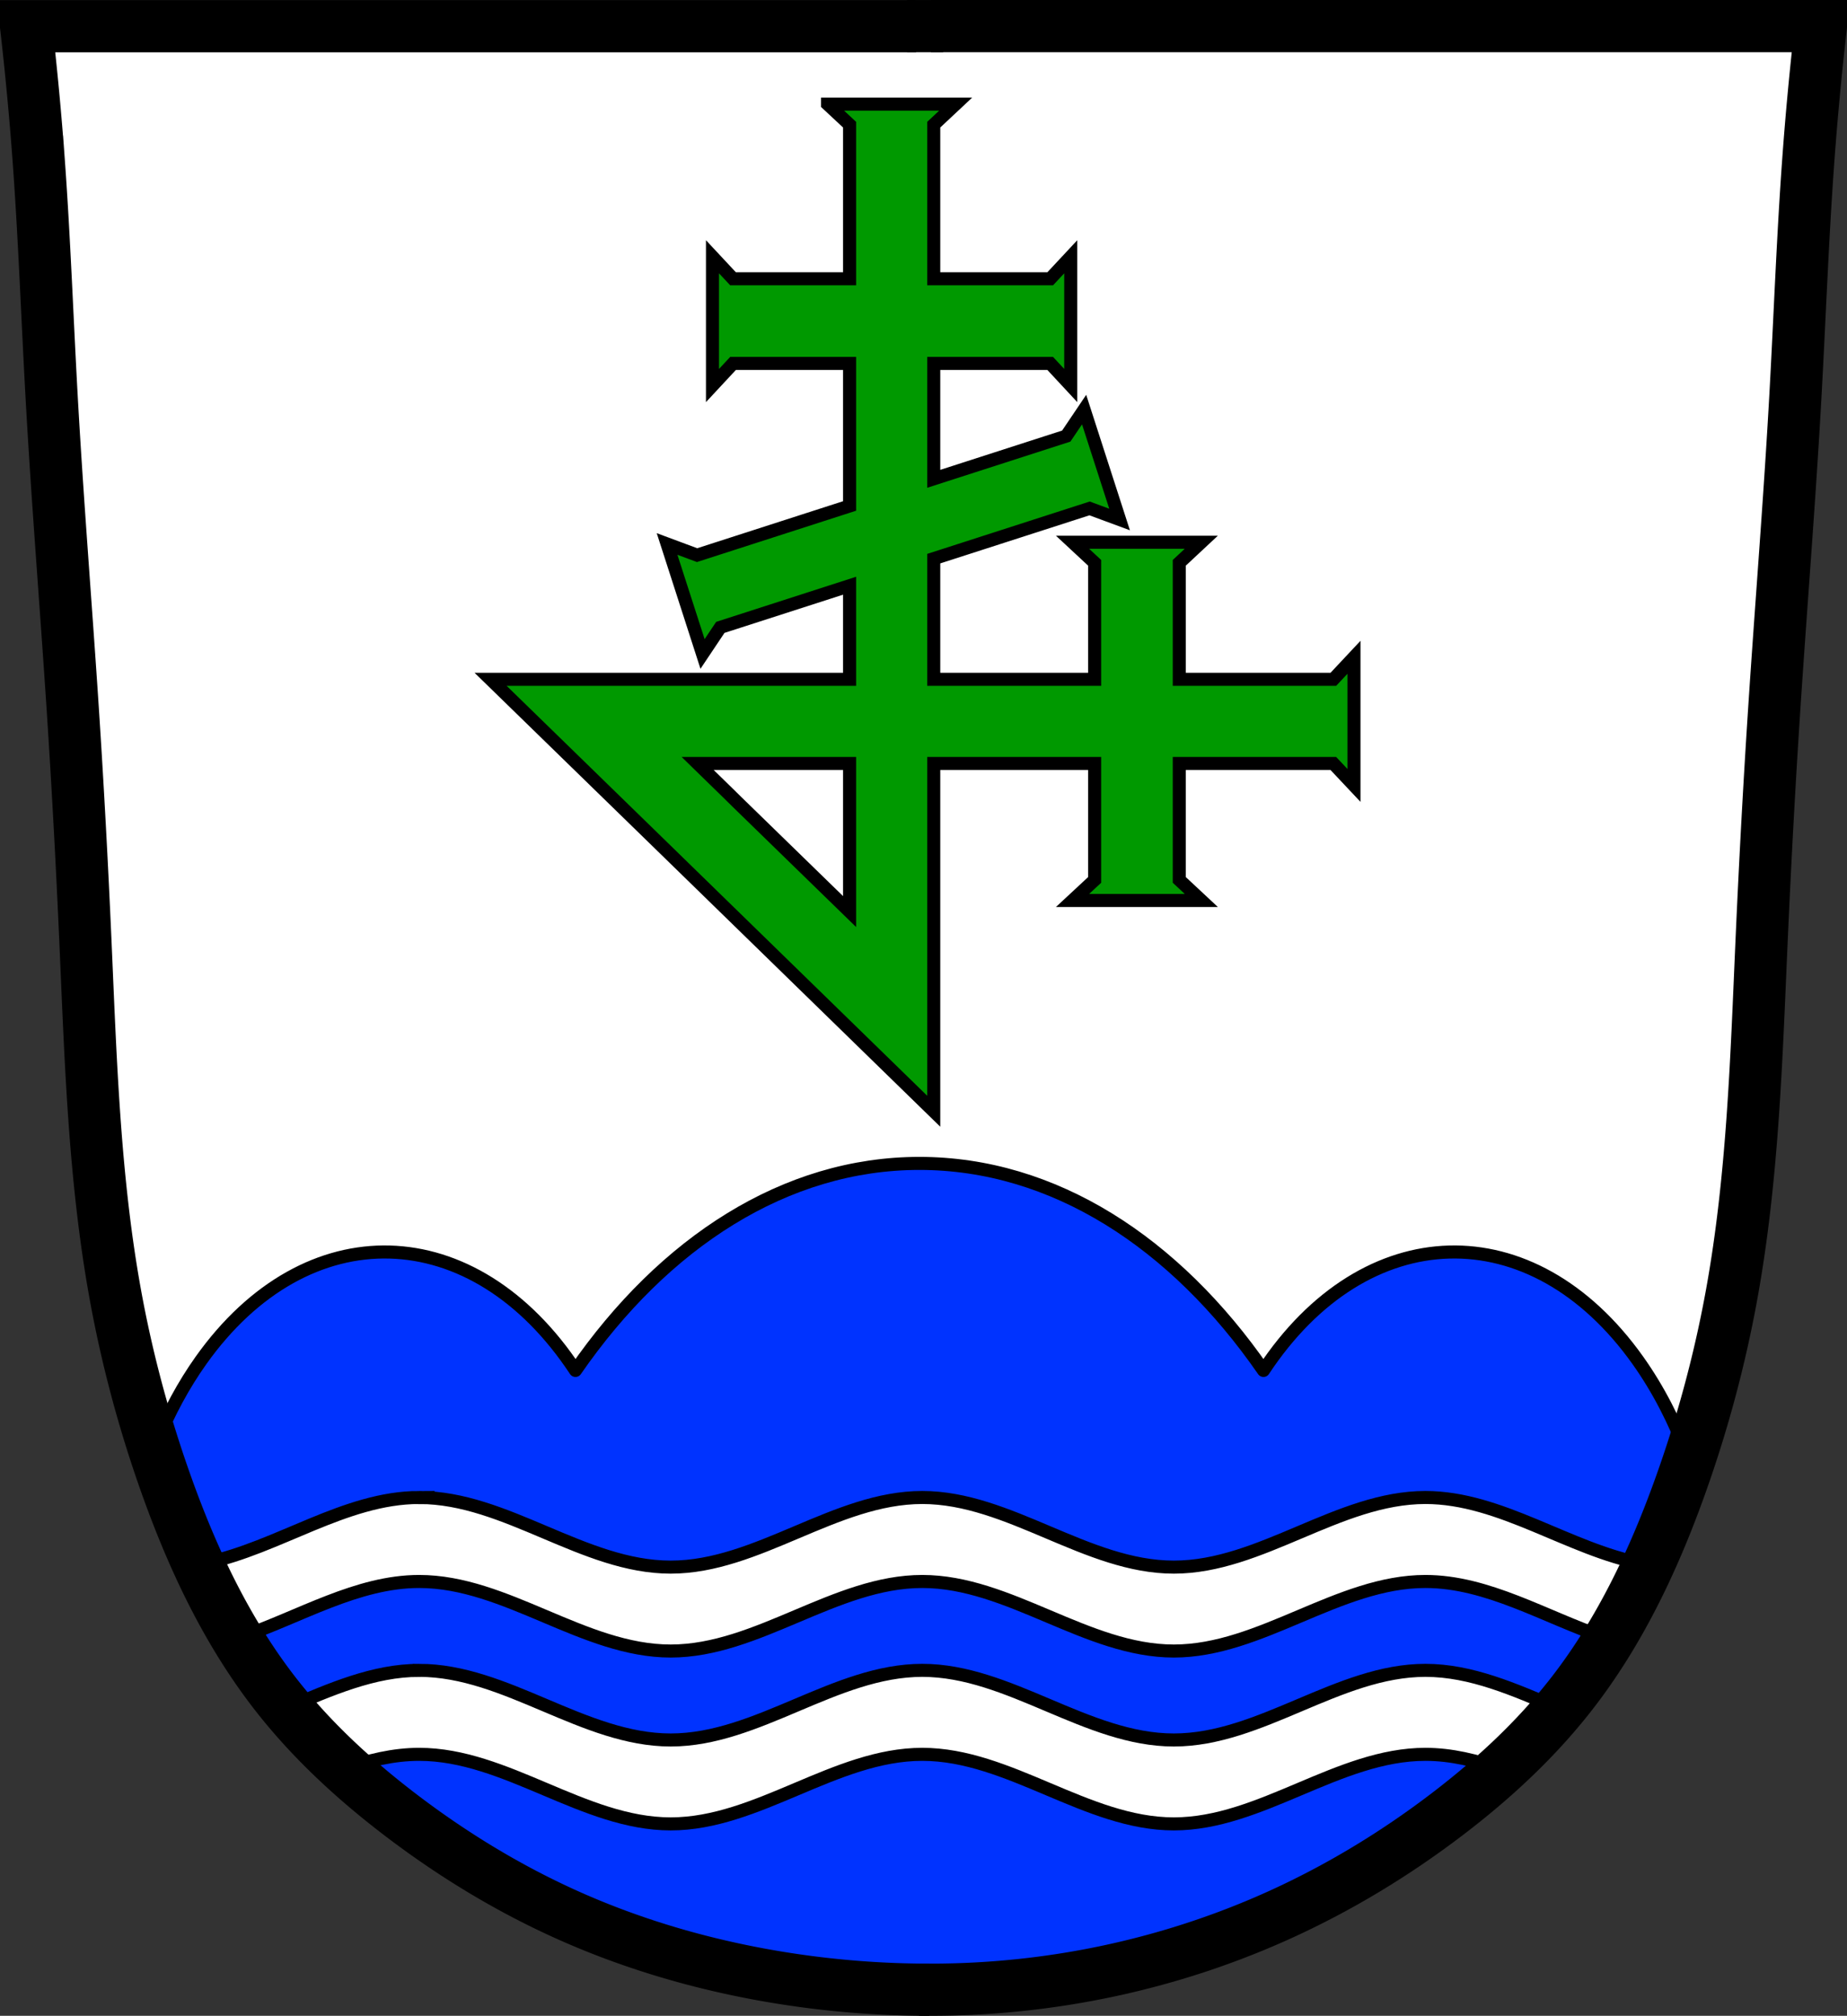 <svg xmlns="http://www.w3.org/2000/svg" width="707.777" height="772.541"><rect width="100%" height="100%" fill="#333333" stroke="none"/><path style="fill:#fff;fill-opacity:1;stroke:#000;stroke-width:1px;stroke-linecap:butt;stroke-linejoin:miter;stroke-opacity:1" d="m31.498 108.175 685.212 2.68-13.396 255.865-10.047 170.8-18.085 111.189-30.141 72.339-46.217 57.603-77.028 52.245-83.726 27.462-81.716 4.019-79.037-16.745-61.622-24.783-59.613-40.188-45.547-51.576-30.141-79.037-21.434-101.14L52.262 433.7 40.205 221.372z" transform="translate(-20.681 -99.199)"/><path style="fill:#03f;fill-opacity:1;fill-rule:nonzero;stroke:#000;stroke-width:5;stroke-linejoin:round;stroke-miterlimit:4;stroke-opacity:1;stroke-dasharray:none" d="M373.01 545.062c-51.364 0-97.89 30.28-131.812 79.344-38.944-58.965-103.057-60.763-143.5-3.844-6.685 9.407-12.292 19.848-16.844 30.969l11.281 31.312 17.938 44.406 58.906 64.875 51.219 35.844 60.593 20.469 60.594 13.656 70.875 1.719 46.938-11.094 68.28-30.719 50.376-30.75 31.562-24.75 28.188-38.406 23.906-53.781 5.844-17.188c-4.894-13.227-11.236-25.59-19.031-36.562-40.444-56.92-104.526-55.12-143.47 3.844-33.921-49.065-80.478-79.344-131.843-79.344z" transform="translate(-20.681 -99.199)"/><path style="fill:none;stroke:#000;stroke-width:20;stroke-linecap:butt;stroke-linejoin:miter;stroke-miterlimit:4;stroke-opacity:1;stroke-dasharray:none" d="M368.307 109.214h13.789" transform="translate(-20.681 -99.199)"/><path style="fill:#fff;fill-opacity:1;stroke:#000;stroke-width:5;stroke-linecap:round;stroke-linejoin:miter;stroke-miterlimit:4;stroke-opacity:1;stroke-dasharray:none" d="M181.313 673.094c-28.407 0-54.182 19.36-81.813 25.093l4.563 10.844 8.812 17.594c22.724-7.777 44.659-21.344 68.438-21.344 33.34 0 63.035 26.657 96.375 26.657s63.066-26.657 96.406-26.657 63.066 26.657 96.406 26.657 63.066-26.657 96.406-26.657c23.833 0 45.792 13.638 68.563 21.407l8.031-14.47 6.563-13.78c-28.138-5.366-54.286-25.344-83.157-25.344-33.34 0-63.066 26.687-96.406 26.687s-63.066-26.687-96.406-26.687-63.067 26.687-96.406 26.687c-33.34 0-63.036-26.687-96.375-26.687zM181.313 739.344c-17.473 0-33.941 7.304-50.47 14.281l8.782 10 12.688 13.594c9.475-3.319 19.074-5.688 29-5.688 33.34 0 63.035 26.657 96.375 26.657s63.066-26.657 96.406-26.657 63.066 26.657 96.406 26.657 63.066-26.657 96.406-26.657c9.926 0 19.528 2.37 29 5.688l21.75-23.438c-16.617-7.013-33.175-14.437-50.75-14.437-33.34 0-63.066 26.687-96.406 26.687s-63.066-26.687-96.406-26.687-63.067 26.687-96.406 26.687c-33.34 0-63.036-26.687-96.375-26.687z" transform="translate(-20.681 -99.199)"/><path style="fill:none;stroke:#000;stroke-width:20;stroke-linecap:butt;stroke-linejoin:miter;stroke-miterlimit:4;stroke-opacity:1;stroke-dasharray:none" d="M376.762 861.74a358.049 358.049 0 0 1-61.898-5.4c-26.242-4.612-52-12.18-76.324-23.05-22.989-10.275-44.635-23.472-64.64-38.764-17.482-13.363-33.796-28.404-47.356-45.732-18.84-24.074-32.032-52.13-42.274-80.932-8.456-23.78-15.006-48.239-19.487-73.076-8.011-44.407-9.374-89.703-11.367-134.783-1.317-29.788-2.918-59.563-4.872-89.315-2.63-40.061-5.9-80.082-8.12-120.168-1.648-29.771-2.719-59.576-4.871-89.315a1229.885 1229.885 0 0 0-4.872-51.965H371.7" transform="translate(-20.681 -99.199)"/><path style="fill:none;stroke:#000;stroke-width:20;stroke-linecap:butt;stroke-linejoin:miter;stroke-miterlimit:4;stroke-opacity:1;stroke-dasharray:none" d="M372.908 861.706a327.287 327.287 0 0 0 61.17-4.915c26.352-4.636 52.138-12.525 76.52-23.543 22.945-10.369 44.622-23.494 64.641-38.764 17.497-13.344 33.801-28.398 47.356-45.732 18.832-24.08 32.03-52.13 42.274-80.932 8.458-23.778 15.007-48.238 19.487-73.075 8.01-44.408 9.374-89.703 11.367-134.784 1.318-29.787 2.919-59.562 4.872-89.314 2.63-40.062 5.9-80.082 8.12-120.169 1.648-29.77 2.719-59.576 4.871-89.314 1.256-17.354 2.88-34.68 4.872-51.965H377.439" transform="translate(-20.681 -99.199)"/><path style="fill:#090;fill-opacity:1;stroke:#000;stroke-width:5;stroke-linecap:round;stroke-linejoin:miter;stroke-miterlimit:4;stroke-opacity:1;stroke-dasharray:none;stroke-dashoffset:0" d="m317.125 39.906 8.438 7.875v59.063h-44.657l-7.875-8.438v49.344l7.875-8.469h44.656v54.625l-58.437 18.844-11.5-4.281 13.594 42.156 6.812-10.188 49.531-15.968v35.875H188l68.313 66.562 3.718 3.625 97.781 95.344V292.594h61.657v44.625L411 345.094h49.344l-8.438-7.875v-44.625h59.031l7.907 8.406v-49.094l-7.907 8.438h-59.03v-44.656l8.437-7.875H411l8.469 7.875v44.656h-61.656v-46.25l59.718-19.25 11.5 4.25-13.594-42.125-6.843 10.156-50.781 16.375v-44.219h44.625l7.875 8.469V98.406l-7.875 8.438h-44.625V47.78l8.406-7.875h-49.094zm-49.781 252.688h58.219v56.75l-43.032-41.906-3.719-3.657-11.468-11.187z"/></svg>